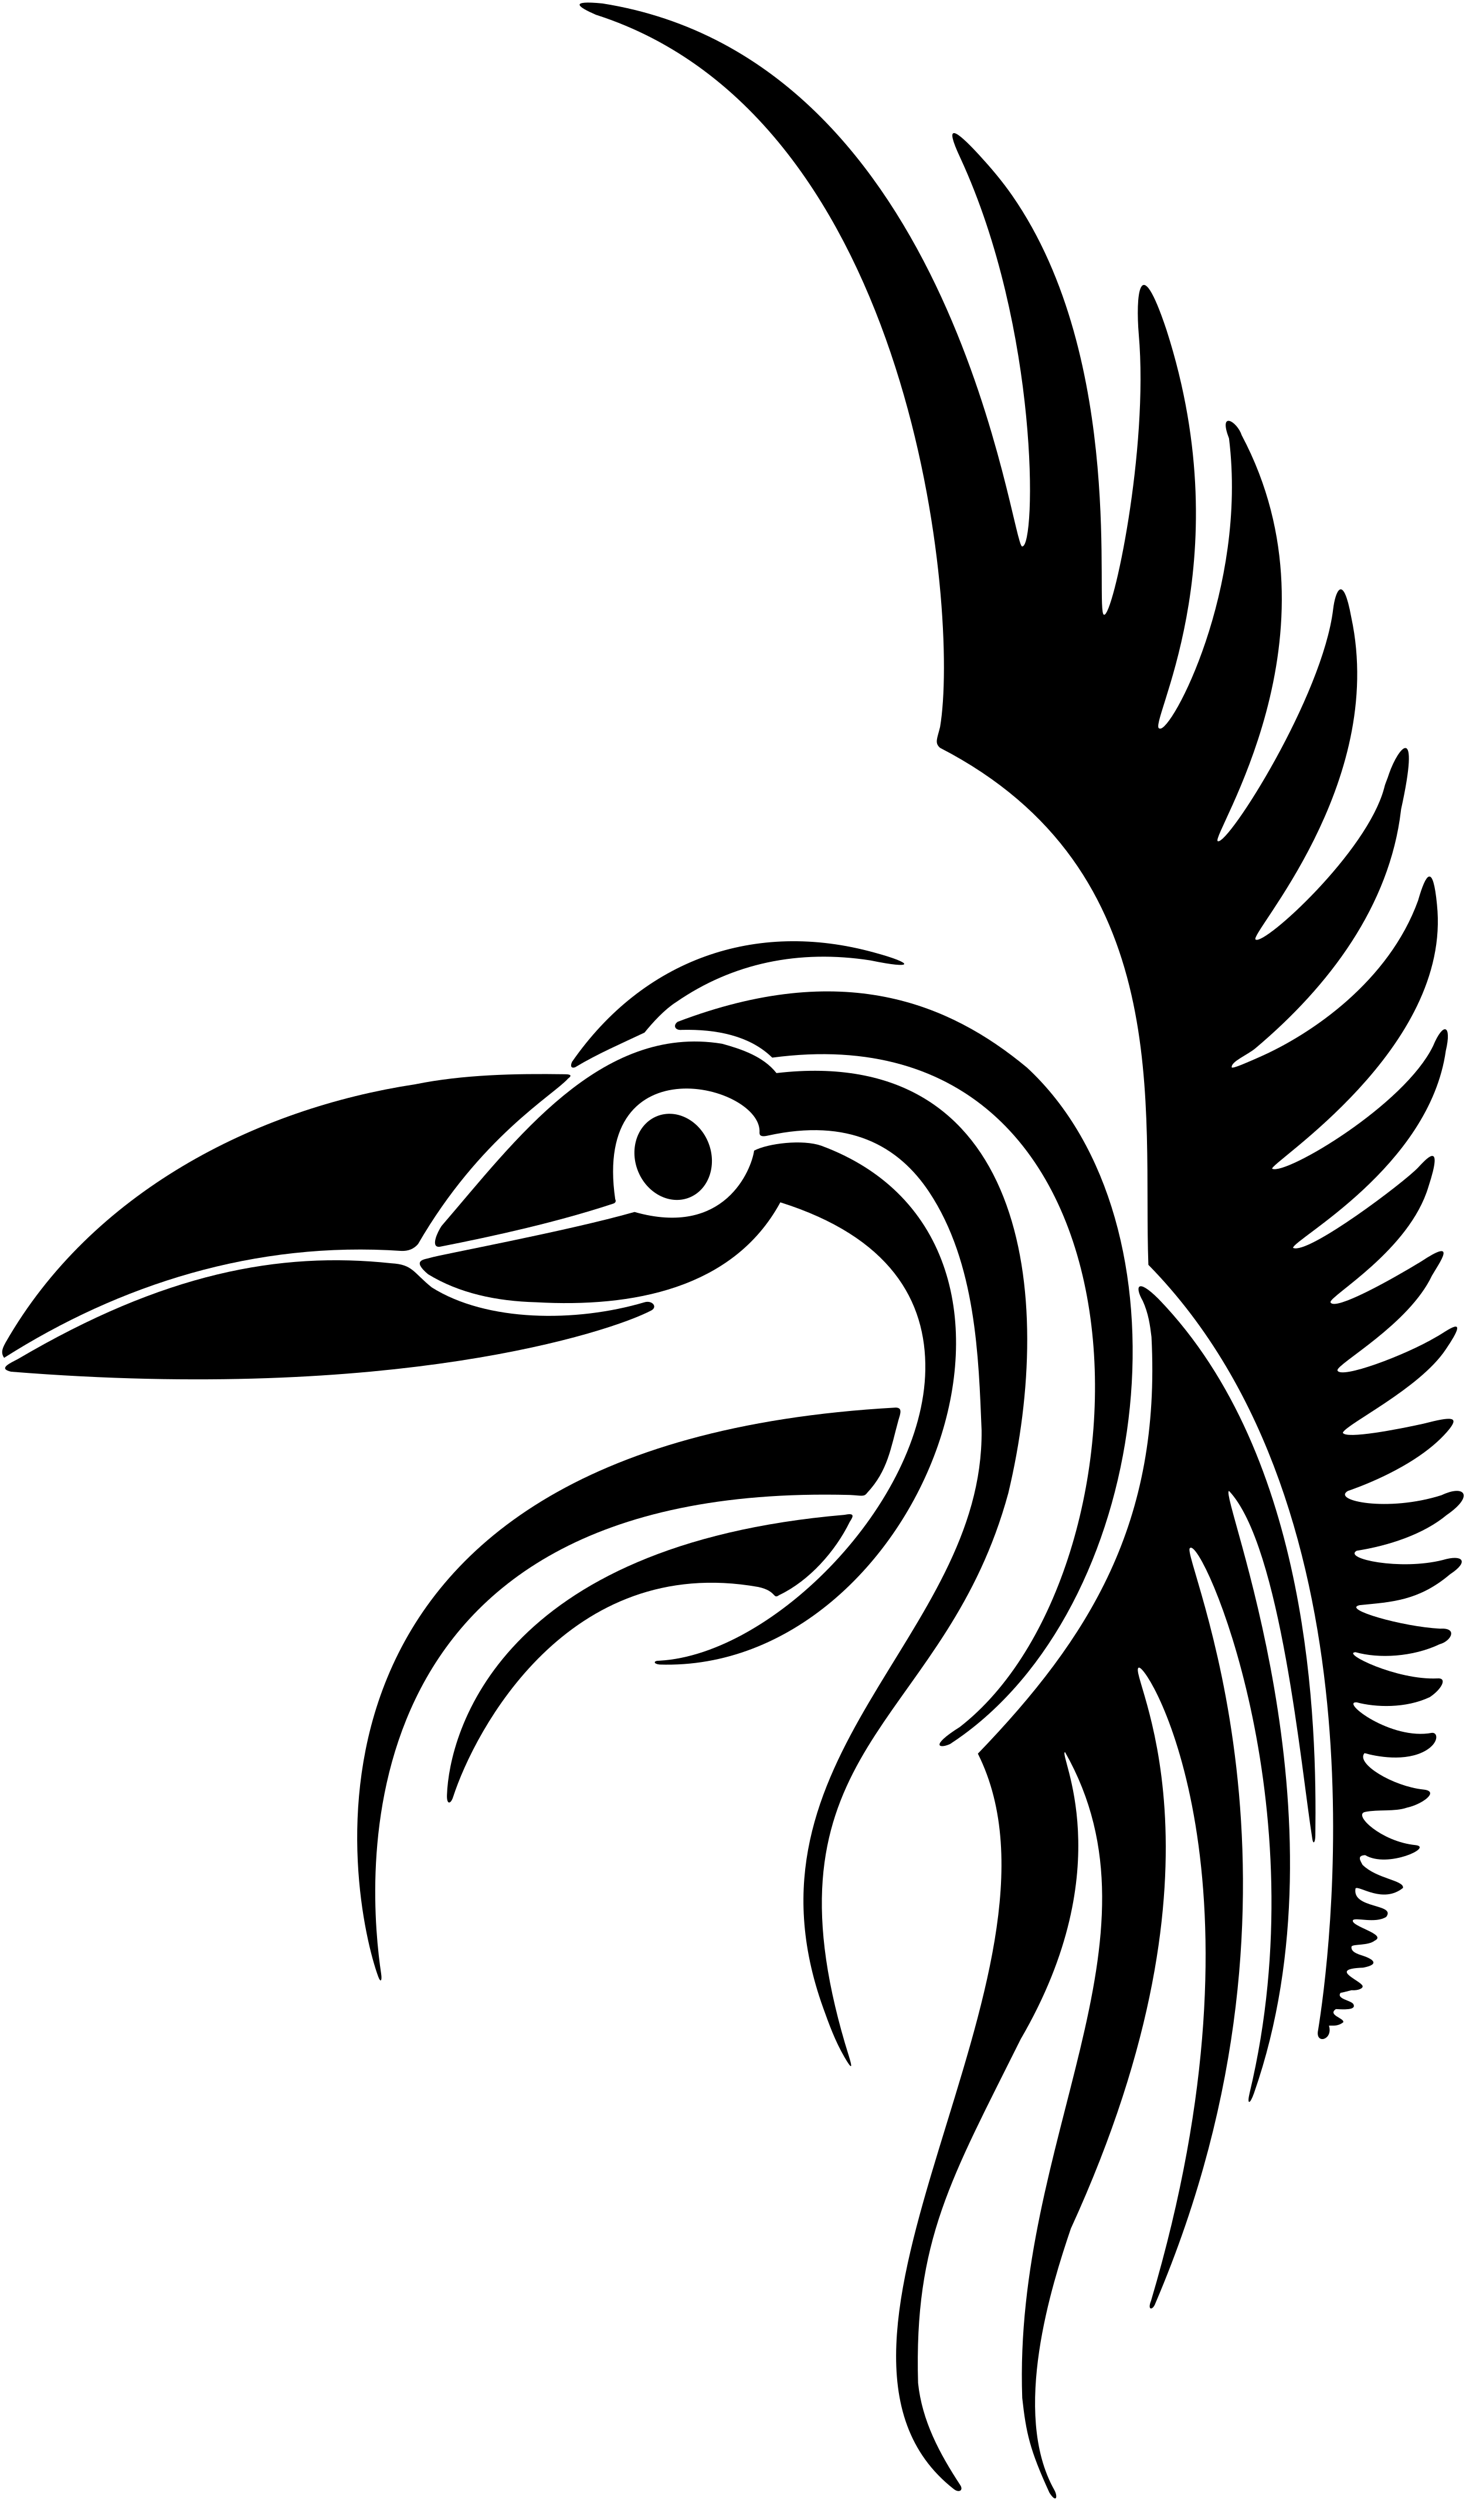 <?xml version="1.0" encoding="UTF-8"?>
<svg xmlns="http://www.w3.org/2000/svg" xmlns:xlink="http://www.w3.org/1999/xlink" width="380pt" height="648pt" viewBox="0 0 380 648" version="1.1">
<g id="surface1">
<path style=" stroke:none;fill-rule:nonzero;fill:rgb(0%,0%,0%);fill-opacity:1;" d="M 352.473 416.031 C 360.57 415.23 367.668 415 375.871 408.031 C 381 404.668 379.102 402.809 374 404.332 C 362.973 407.117 348.039 404.016 351.672 401.934 C 359.973 400.633 369 397.668 375 392.668 C 382.238 387.688 379.668 384.668 373.672 387.531 C 359.668 392 345.113 388.969 349.387 386.434 C 350.25 386.129 366.797 380.66 375.105 371.098 C 378.668 367 376.359 367.102 369 369 C 362.699 370.398 348.703 373.133 348.07 371.332 C 349.004 369.066 368.047 359.883 374.77 349.73 C 381.703 339.566 374.531 345.395 372.27 346.531 C 364.172 351.332 347.367 357.602 346.668 355.168 C 346.633 353.398 365.203 343.266 371.172 330.633 C 373.109 327.285 378.133 320.457 368.27 327.031 C 360.871 331.531 345.871 339.965 344.871 337.531 C 344.57 335.898 365.371 324.098 370.27 307.566 C 374.445 294.824 369.367 300.734 367.57 302.633 C 363.973 306.434 339.004 325.332 335.172 323.434 C 335.105 321.297 370.539 302.398 374.77 272.332 C 376.367 265.602 374.121 264.723 371.473 271.098 C 364.039 286.434 333.305 304.633 329.77 302.934 C 328.672 301.73 376.402 271.797 372.473 234.434 C 371.449 223.785 369.672 226.109 367.57 233.434 C 360.02 254.27 340.074 268.02 326.348 274.031 C 323.715 275.184 319.332 277.168 319.27 276.633 C 319.094 275.125 323.383 273.414 325.387 271.73 C 344.641 255.523 360.215 234.691 363.133 210.121 C 363.148 209.992 363.164 209.863 363.18 209.73 C 368.234 186.777 362.496 193.516 360.055 200.531 C 359.633 201.93 359.074 203.027 358.871 203.934 C 358.84 204.059 358.805 204.188 358.77 204.316 C 354.355 220.812 327.785 245.086 325.473 243.531 C 323.438 242.398 359.57 203.496 350.27 160.031 C 348.094 148.055 346.086 153.484 345.57 157.832 C 342.871 180.434 318.305 219.133 315.672 218.031 C 313.371 217.199 349.34 164.633 321.871 112.832 C 320.668 109.168 315.738 106.297 318.57 113.633 C 323.402 152.598 303.605 190.066 300.57 188.832 C 297.039 188.566 322.039 146.766 302.371 85.531 C 295.168 63.895 294.383 77.191 295.172 86.633 C 297.805 116.531 288.473 159.996 286.172 159.332 C 283.652 159.148 292.129 93.527 262.352 50.652 C 259.785 46.957 256.867 43.496 253.77 40.133 C 247.668 33.5 244.5 31.5 248.914 40.902 C 269.406 85.254 268.605 141.699 264.973 141.633 C 262.305 142.398 247.984 15.438 156.164 0.895 C 147.324 0.027 149.785 1.809 154.473 3.832 C 237.473 30.434 248.672 159.133 243.672 188.434 C 242.945 191.434 242.195 192.559 243.672 193.832 C 305.402 225.664 296.172 287.832 297.672 327.832 C 360.871 392.23 344.27 510.133 341.672 526.133 C 340.805 530.031 345.637 528.766 344.473 525.031 C 345.32 524.934 346.668 525.332 348.168 524.168 C 348.637 523.113 344 522.332 346.27 520.73 C 350.168 521 351.332 520.559 350.832 519.5 C 350.344 518.461 346.262 518.137 347.5 516.5 C 347.898 516.5 348.855 516.203 350.297 515.848 C 352.5 516 353.27 515.102 353.168 515 C 353.969 513.734 343.5 510.332 353.332 510 C 357.668 509.168 355.863 507.898 354 507.168 C 352.688 506.652 350 506.168 350.332 504.5 C 350.832 503.832 354.668 504.332 356.332 503 C 359.672 501.371 350.168 499.332 350.672 497.73 C 351.168 496.832 356.5 498.668 359.332 496.832 C 361.934 493.332 350.332 494.832 351.371 489.434 C 352.332 488.668 358.5 493.5 363.668 489.332 C 364 487.332 356.832 487 353.168 483.332 C 352.668 482.332 351.613 480.938 353.871 480.832 C 359.668 484.332 371.734 478.727 366.871 478.23 C 358 477.332 350.57 470.297 353.871 469.633 C 357.27 468.934 361.473 469.633 364.672 468.531 C 368.668 467.668 373.289 464.281 368.973 463.832 C 361 463 351.297 457.059 353.703 454.391 C 356.535 455.223 364.43 456.809 369.668 453.668 C 373 451.668 372.77 448.996 371.172 449.133 C 360.586 451.172 347.281 440.953 351.672 441.23 C 356.473 442.531 364.34 442.863 370.637 439.863 C 373.738 437.797 375.273 434.805 372.57 435.031 C 362.008 435.531 347.566 428.422 351.371 428.23 C 357.371 429.934 366.168 429.5 373.168 426.168 C 376.168 425.367 378 421.832 373.27 422.133 C 363.531 421.645 347.578 417.07 352.473 416.031 "/>
<path style=" stroke:none;fill-rule:nonzero;fill:rgb(0%,0%,0%);fill-opacity:1;" d="M 149.07 276.633 C 154.871 273.133 160.973 270.531 167.07 267.633 C 169.172 265.031 172.27 261.633 175.27 259.73 C 189.871 249.633 207.07 246.031 225.672 248.934 C 237.164 251.328 237.066 249.719 226.672 246.906 C 195.672 238.309 166.672 248.73 148.27 275.23 C 147.695 276.531 148.234 276.934 149.07 276.633 "/>
<path style=" stroke:none;fill-rule:nonzero;fill:rgb(0%,0%,0%);fill-opacity:1;" d="M 175.672 264.832 C 174.383 265.73 174.922 267.145 176.77 266.934 C 185.672 266.73 194.371 268.434 200.172 274.133 C 302.246 260.461 300.766 405.305 249.859 446.766 C 249.5 447.059 249.137 447.348 248.77 447.633 C 240.887 452.598 243.52 453.309 246.27 452.031 C 247.445 451.266 248.602 450.465 249.738 449.633 C 299.207 413.383 309.785 317.121 266.219 276.723 C 245.941 259.844 218.289 248.629 175.672 264.832 "/>
<path style=" stroke:none;fill-rule:nonzero;fill:rgb(0%,0%,0%);fill-opacity:1;" d="M 220.043 532.945 C 218.617 528.414 217.445 524.121 216.484 520.051 C 200.262 451.484 245.551 445.113 261.359 387.016 C 273.785 335.016 265.648 270.648 201.27 278.133 C 197.871 273.832 192.27 271.934 187.172 270.531 C 155.57 265.332 133.371 295.832 114.473 317.73 C 113.371 319.332 111.445 323.531 114.07 323.133 C 128.332 320.332 144.648 316.707 159.07 311.934 C 159.57 311.73 159.723 311.297 159.473 310.832 C 153.473 269.707 197.848 281.332 196.871 293.633 C 196.871 294.582 197.77 294.633 199.07 294.332 C 220.031 289.707 232.867 296.98 240.809 308.906 C 253.066 327.324 253.668 352 254.438 370.73 C 254.957 424.34 189.871 455.016 213.379 520.438 C 214.855 524.551 216.426 528.941 218.902 533.207 C 220.812 536.5 221.062 536.188 220.043 532.945 "/>
<path style=" stroke:none;fill-rule:nonzero;fill:rgb(0%,0%,0%);fill-opacity:1;" d="M 104.07 324.23 C 105.848 324.281 107.27 323.73 108.371 322.434 C 124.422 294.73 143.473 283.832 147.27 279.531 C 148.07 278.957 148.297 278.445 146.473 278.434 C 133.57 278.23 119.973 278.531 107.672 281.031 C 66.07 287.332 23.672 309.133 1.469 347.934 C 0.746 349.27 0.07 350.531 1.07 351.934 C 30.969 332.934 66.172 321.633 104.07 324.23 "/>
<path style=" stroke:none;fill-rule:nonzero;fill:rgb(0%,0%,0%);fill-opacity:1;" d="M 212.902 296.965 C 208.105 295.266 199.07 296.332 195.473 298.23 C 194.77 303.23 187.797 320.781 164.473 314.133 C 146.895 319.133 113.762 325.25 111.547 326 C 110.219 326.449 106.445 326.469 110.949 330.262 C 118.988 335.203 128.695 337.262 138.973 337.531 C 163.77 338.934 190.07 334.133 202.27 311.633 C 230.664 320.582 240.141 337.117 239.848 355.066 C 239.289 389.34 200.461 428.77 170.973 430.434 C 169.223 430.398 169.387 431.297 170.973 431.434 C 238.641 433.633 281.77 322.496 212.902 296.965 "/>
<path style=" stroke:none;fill-rule:nonzero;fill:rgb(0%,0%,0%);fill-opacity:1;" d="M 167.07 337.531 C 149.172 342.832 126.098 342.633 111.922 333.684 C 107.098 329.809 107.02 327.758 101.473 327.434 C 72.277 324.305 42.363 330.059 4.672 352.23 C 2.57 353.332 -0.605 354.73 2.871 355.531 C 102.172 363.496 158.07 345.332 168.871 339.633 C 170.52 338.684 169.02 336.957 167.07 337.531 "/>
<path style=" stroke:none;fill-rule:nonzero;fill:rgb(0%,0%,0%);fill-opacity:1;" d="M 296.215 337.18 C 297.656 340.348 298.109 343.414 298.473 346.531 C 300.938 394.664 282.57 424.332 253.473 454.531 C 281.738 510.969 200.215 608.266 247.211 645.133 C 248.582 646.219 249.805 645.488 248.902 644.109 C 243.539 635.922 238.996 627.473 237.973 617.633 C 236.914 580.629 246.559 564.711 264.574 528.527 C 290.766 483.531 274.117 454.375 276.07 454.133 C 303.77 502.934 262.57 554.531 264.973 621.531 C 265.984 630.613 266.883 634.875 272.023 646.094 C 273.863 648.973 274.246 647.078 273.285 645.367 C 262.027 625.344 272.648 592.176 277.57 577.633 C 322.07 480.434 291.973 433.531 295.172 432.23 C 297.785 431.426 330.719 487.133 298.367 596.316 C 297.324 598.906 298.805 598.863 299.473 597.031 C 346.473 486.832 305.473 402.23 308.473 401.23 C 311.621 398.367 341.906 467.195 323.906 542.508 C 323.176 545.566 323.98 545.59 325.062 542.484 C 350.344 470.148 315.887 387.102 318.57 386.434 C 332.031 400.629 337.246 458.344 340.172 476.672 C 340.422 478.227 340.93 477.469 340.949 475.766 C 341.34 447.023 339.93 377.727 300.363 336.734 C 294.609 330.973 294.172 333.652 296.215 337.18 "/>
<path style=" stroke:none;fill-rule:nonzero;fill:rgb(0%,0%,0%);fill-opacity:1;" d="M 220.32 387.48 C 223.426 387.633 223.957 388.055 224.82 386.883 C 230.121 381.184 230.871 375.434 232.871 368.133 C 233.422 366.332 233.973 364.848 232.172 364.832 C 66.852 374.066 90.883 492.867 98.051 512.352 C 98.648 513.969 99.066 513.398 98.805 511.629 C 95.648 490.438 85.234 383.945 220.32 387.48 "/>
<path style=" stroke:none;fill-rule:nonzero;fill:rgb(0%,0%,0%);fill-opacity:1;" d="M 196.57 411.332 C 201.422 412.383 200.27 414.633 201.973 413.434 C 209.77 409.73 216.57 402.031 220.27 394.434 C 221.402 392.758 221.371 392.133 218.871 392.633 C 129.625 400.297 116.438 448.863 115.855 465.266 C 115.766 467.844 116.836 467.672 117.457 465.75 C 123.051 448.504 147.238 402.547 196.57 411.332 "/>
<path style=" stroke:none;fill-rule:nonzero;fill:rgb(0%,0%,0%);fill-opacity:1;" d="M 178.586 310.434 C 183.652 308.473 185.926 302.148 183.668 296.301 C 181.406 290.453 175.469 287.305 170.402 289.262 C 165.336 291.219 163.059 297.547 165.316 303.395 C 167.578 309.238 173.52 312.391 178.586 310.434 "/>
</g>
</svg>
